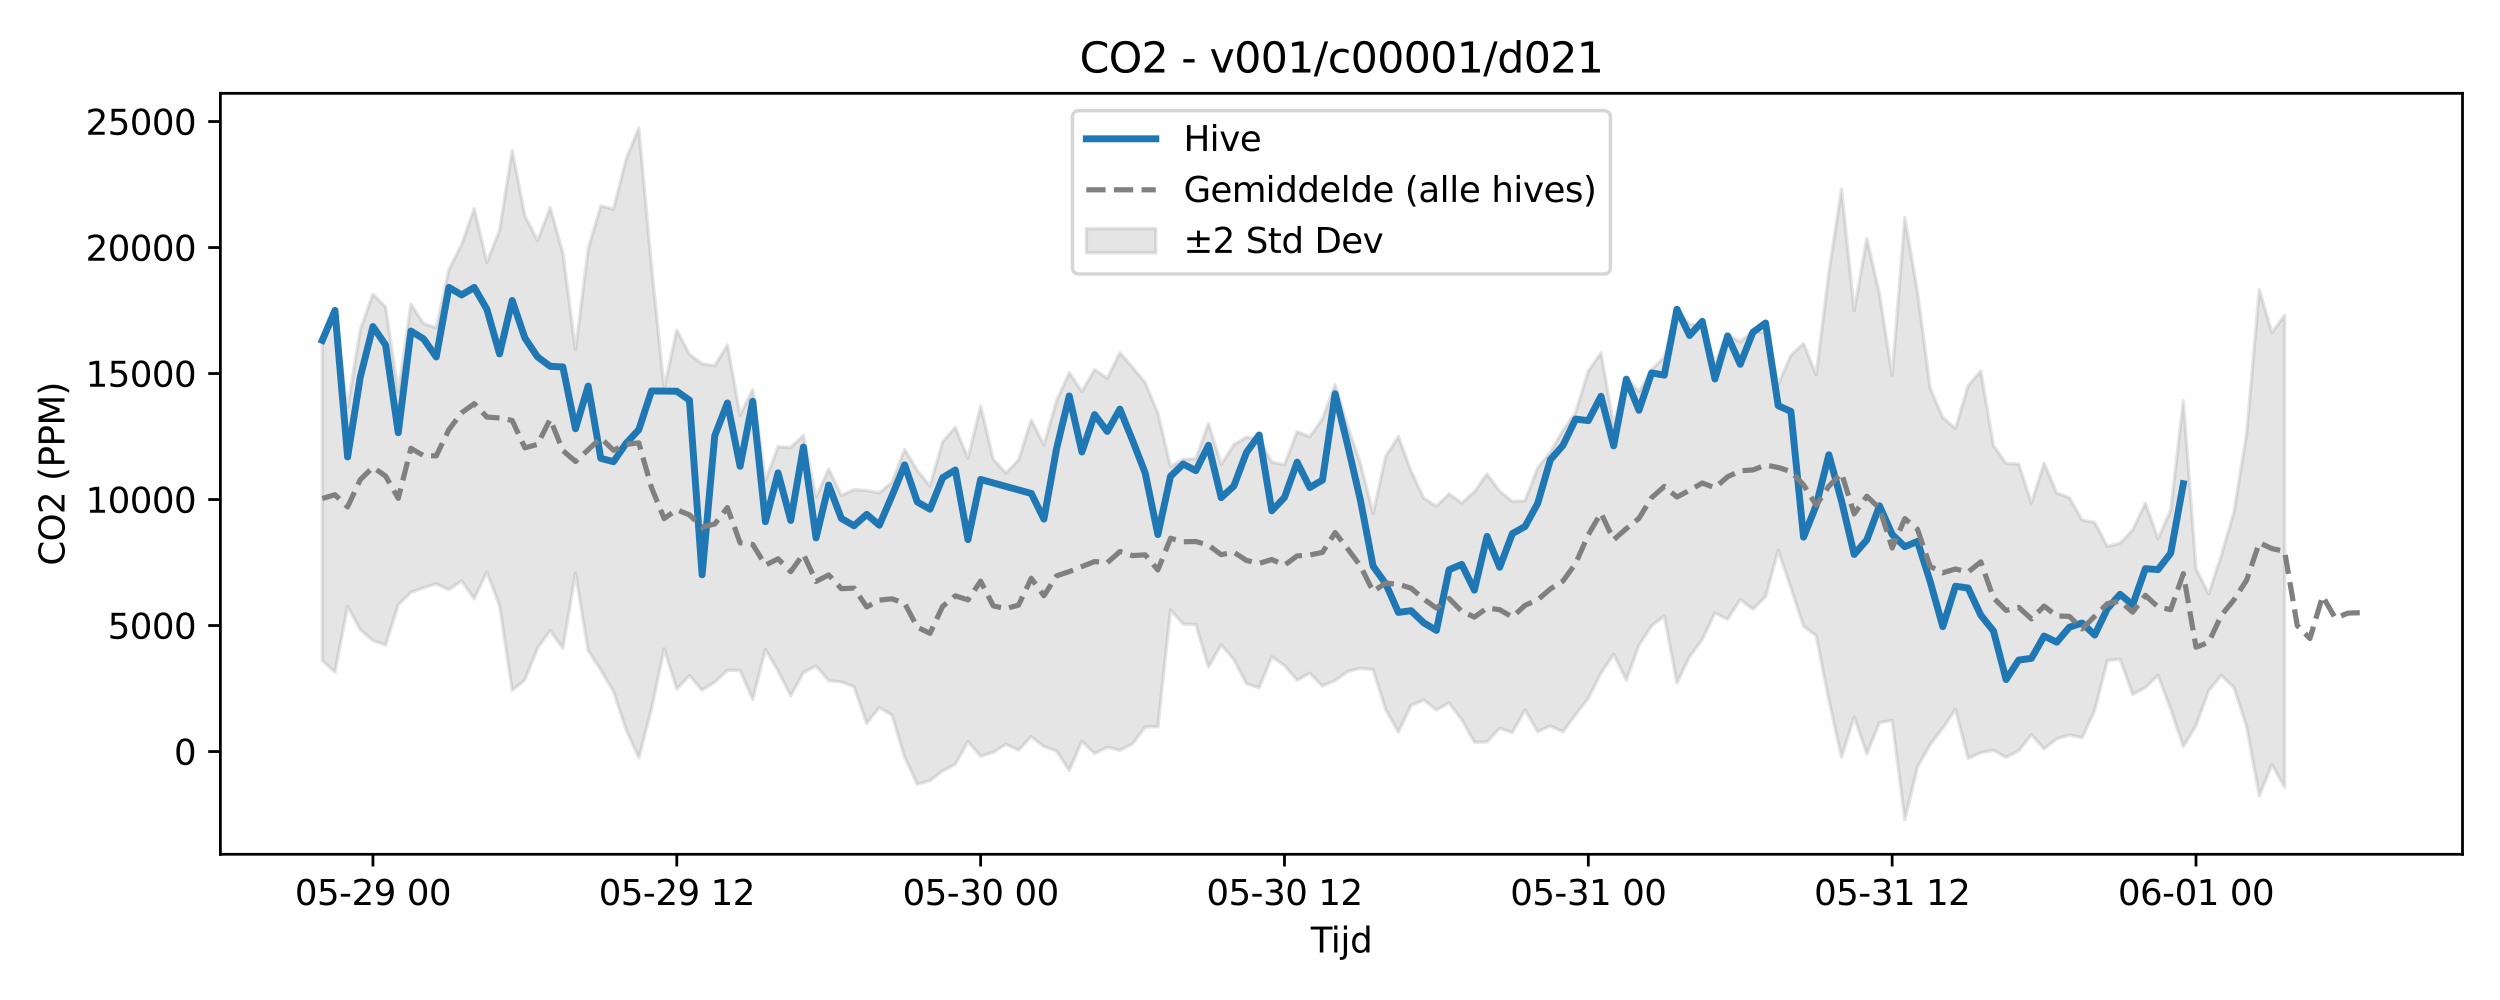 <?xml version="1.0" encoding="utf-8" standalone="no"?>
<!DOCTYPE svg PUBLIC "-//W3C//DTD SVG 1.1//EN"
  "http://www.w3.org/Graphics/SVG/1.1/DTD/svg11.dtd">
<svg xmlns:xlink="http://www.w3.org/1999/xlink" width="720pt" height="288pt" viewBox="0 0 720 288" xmlns="http://www.w3.org/2000/svg" version="1.1">
 <defs>
  <style type="text/css">*{stroke-linejoin: round; stroke-linecap: butt}</style>
 </defs>
 <g id="figure_1">
  <g id="patch_1">
   <path d="M 0 288 
L 720 288 
L 720 0 
L 0 0 
z
" style="fill: #ffffff"/>
  </g>
  <g id="axes_1">
   <g id="patch_2">
    <path d="M 63.47 246.04 
L 709.2 246.04 
L 709.2 26.88 
L 63.47 26.88 
z
" style="fill: #ffffff"/>
   </g>
   <g id="FillBetweenPolyCollection_1">
    <defs>
     <path id="ma448c23db2" d="M 92.821 -191.074 
L 92.821 -97.788 
L 96.467 -94.416 
L 100.114 -113.359 
L 103.76 -106.636 
L 107.406 -103.533 
L 111.052 -102.256 
L 114.698 -113.844 
L 118.344 -117.391 
L 121.99 -118.718 
L 125.637 -119.848 
L 129.283 -118.187 
L 132.929 -120.691 
L 136.575 -115.537 
L 140.221 -123.287 
L 143.867 -113.608 
L 147.513 -89.174 
L 151.159 -92.185 
L 154.806 -101.336 
L 158.452 -106.379 
L 162.098 -101.303 
L 165.744 -122.898 
L 169.39 -100.626 
L 173.036 -95.045 
L 176.682 -88.849 
L 180.329 -77.862 
L 183.975 -69.738 
L 187.621 -83.769 
L 191.267 -101.11 
L 194.913 -89.539 
L 198.559 -93.422 
L 202.205 -89.243 
L 205.851 -91.521 
L 209.498 -94.946 
L 213.144 -94.919 
L 216.79 -86.577 
L 220.436 -100.914 
L 224.082 -94.774 
L 227.728 -87.603 
L 231.374 -94.303 
L 235.021 -96.189 
L 238.667 -91.961 
L 242.313 -91.606 
L 245.959 -90.229 
L 249.605 -79.669 
L 253.251 -84.264 
L 256.897 -82.013 
L 260.543 -69.94 
L 264.19 -62.147 
L 267.836 -63.18 
L 271.482 -65.991 
L 275.128 -67.884 
L 278.774 -74.423 
L 282.42 -70.209 
L 286.066 -71.299 
L 289.712 -73.666 
L 293.359 -71.939 
L 297.005 -75.849 
L 300.651 -72.978 
L 304.297 -71.719 
L 307.943 -66.117 
L 311.589 -74.509 
L 315.235 -70.983 
L 318.882 -72.814 
L 322.528 -71.915 
L 326.174 -73.749 
L 329.82 -78.647 
L 333.466 -78.667 
L 337.112 -112.316 
L 340.758 -108.289 
L 344.404 -108.134 
L 348.051 -95.883 
L 351.697 -102.279 
L 355.343 -98.028 
L 358.989 -91.052 
L 362.635 -89.93 
L 366.281 -98.853 
L 369.927 -96.294 
L 373.574 -92.12 
L 377.22 -94.12 
L 380.866 -90.412 
L 384.512 -92.013 
L 388.158 -94.619 
L 391.804 -95.512 
L 395.45 -95.17 
L 399.096 -83.578 
L 402.743 -77.168 
L 406.389 -84.88 
L 410.035 -86.394 
L 413.681 -83.531 
L 417.327 -85.546 
L 420.973 -80.766 
L 424.619 -74.215 
L 428.266 -74.339 
L 431.912 -78.259 
L 435.558 -77.035 
L 439.204 -83.526 
L 442.85 -77.276 
L 446.496 -78.925 
L 450.142 -77.234 
L 453.788 -82.184 
L 457.435 -86.903 
L 461.081 -94.116 
L 464.727 -99.571 
L 468.373 -92.133 
L 472.019 -102.191 
L 475.665 -107.764 
L 479.311 -110.626 
L 482.958 -91.32 
L 486.604 -98.926 
L 490.25 -103.855 
L 493.896 -111.446 
L 497.542 -109.622 
L 501.188 -115.322 
L 504.834 -112.532 
L 508.48 -116.172 
L 512.127 -129.521 
L 515.773 -118.69 
L 519.419 -107.665 
L 523.065 -104.853 
L 526.711 -86.364 
L 530.357 -69.947 
L 534.003 -81.445 
L 537.649 -70.92 
L 541.296 -79.882 
L 544.942 -80.523 
L 548.588 -51.922 
L 552.234 -67.087 
L 555.88 -73.547 
L 559.526 -78.305 
L 563.172 -83.675 
L 566.819 -69.583 
L 570.465 -71.233 
L 574.111 -71.924 
L 577.757 -69.883 
L 581.403 -71.792 
L 585.049 -76.402 
L 588.695 -72.298 
L 592.341 -75.235 
L 595.988 -76.297 
L 599.634 -75.541 
L 603.28 -83.359 
L 606.926 -97.738 
L 610.572 -98.177 
L 614.218 -88.021 
L 617.864 -89.989 
L 621.511 -93.54 
L 625.157 -83.787 
L 628.803 -72.981 
L 632.449 -79.009 
L 636.095 -89.045 
L 639.741 -93.502 
L 643.387 -89.957 
L 647.033 -78.665 
L 650.68 -58.834 
L 654.326 -67.78 
L 657.972 -61.268 
L 657.972 -197.198 
L 657.972 -197.198 
L 654.326 -192.201 
L 650.68 -204.549 
L 647.033 -163.189 
L 643.387 -140.563 
L 639.741 -128.083 
L 636.095 -116.975 
L 632.449 -124.217 
L 628.803 -172.595 
L 625.157 -141.052 
L 621.511 -132.865 
L 617.864 -143.099 
L 614.218 -135.394 
L 610.572 -131.565 
L 606.926 -130.614 
L 603.28 -137.547 
L 599.634 -138.207 
L 595.988 -144.672 
L 592.341 -145.99 
L 588.695 -154.591 
L 585.049 -143.092 
L 581.403 -154.375 
L 577.757 -154.516 
L 574.111 -159.724 
L 570.465 -181.125 
L 566.819 -176.927 
L 563.172 -164.576 
L 559.526 -167.764 
L 555.88 -176.216 
L 552.234 -204.02 
L 548.588 -225.335 
L 544.942 -179.846 
L 541.296 -203.378 
L 537.649 -219.252 
L 534.003 -198.537 
L 530.357 -233.5 
L 526.711 -209.588 
L 523.065 -180.083 
L 519.419 -189.07 
L 515.773 -185.693 
L 512.127 -177.223 
L 508.48 -191.956 
L 504.834 -192.764 
L 501.188 -189.533 
L 497.542 -191.757 
L 493.896 -183.577 
L 490.25 -193.919 
L 486.604 -194.669 
L 482.958 -198.41 
L 479.311 -185.195 
L 475.665 -181.536 
L 472.019 -175.26 
L 468.373 -179.351 
L 464.727 -165.53 
L 461.081 -186.376 
L 457.435 -181.131 
L 453.788 -169.264 
L 450.142 -164.107 
L 446.496 -157.834 
L 442.85 -153.215 
L 439.204 -143.794 
L 435.558 -143.569 
L 431.912 -146.543 
L 428.266 -151.473 
L 424.619 -146.365 
L 420.973 -143.132 
L 417.327 -145.759 
L 413.681 -142.23 
L 410.035 -144.545 
L 406.389 -152.349 
L 402.743 -162.259 
L 399.096 -156.591 
L 395.45 -140.132 
L 391.804 -154.504 
L 388.158 -165.197 
L 384.512 -177.221 
L 380.866 -167.421 
L 377.22 -162.201 
L 373.574 -163.678 
L 369.927 -154.182 
L 366.281 -154.869 
L 362.635 -161.574 
L 358.989 -162.115 
L 355.343 -159.915 
L 351.697 -154.234 
L 348.051 -166.105 
L 344.404 -155.929 
L 340.758 -155.676 
L 337.112 -153.632 
L 333.466 -169.03 
L 329.82 -177.783 
L 326.174 -182.22 
L 322.528 -186.397 
L 318.882 -179.043 
L 315.235 -181.575 
L 311.589 -175.22 
L 307.943 -180.637 
L 304.297 -172.599 
L 300.651 -159.899 
L 297.005 -167.055 
L 293.359 -155.556 
L 289.712 -151.77 
L 286.066 -155.695 
L 282.42 -171.048 
L 278.774 -156.054 
L 275.128 -164.911 
L 271.482 -160.766 
L 267.836 -148.037 
L 264.19 -152.534 
L 260.543 -158.551 
L 256.897 -149.066 
L 253.251 -146.076 
L 249.605 -146.75 
L 245.959 -147 
L 242.313 -145.335 
L 238.667 -152.89 
L 235.021 -144.892 
L 231.374 -162.613 
L 227.728 -159.123 
L 224.082 -159.345 
L 220.436 -149.577 
L 216.79 -175.808 
L 213.144 -168.427 
L 209.498 -188.671 
L 205.851 -182.655 
L 202.205 -183.226 
L 198.559 -185.99 
L 194.913 -192.901 
L 191.267 -176.187 
L 187.621 -211.465 
L 183.975 -251.158 
L 180.329 -242.187 
L 176.682 -227.793 
L 173.036 -228.662 
L 169.39 -216.271 
L 165.744 -187.289 
L 162.098 -215.176 
L 158.452 -228.203 
L 154.806 -218.679 
L 151.159 -225.895 
L 147.513 -244.641 
L 143.867 -221.637 
L 140.221 -212.49 
L 136.575 -227.956 
L 132.929 -217.522 
L 129.283 -210.35 
L 125.637 -193.574 
L 121.99 -194.822 
L 118.344 -200.386 
L 114.698 -175.096 
L 111.052 -199.557 
L 107.406 -203.302 
L 103.76 -193.087 
L 100.114 -170.695 
L 96.467 -196.621 
L 92.821 -191.074 
z
" style="stroke: #808080; stroke-opacity: 0.2"/>
    </defs>
    <g clip-path="url(#pf6e8c5e7e1)">
     <use xlink:href="#ma448c23db2" x="0" y="288" style="fill: #808080; fill-opacity: 0.2; stroke: #808080; stroke-opacity: 0.2"/>
    </g>
   </g>
   <g id="matplotlib.axis_1">
    <g id="xtick_1">
     <g id="line2d_1">
      <defs>
       <path id="m3ca91ff9d5" d="M 0 0 
L 0 3.5 
" style="stroke: #000000; stroke-width: 0.8"/>
      </defs>
      <g>
       <use xlink:href="#m3ca91ff9d5" x="107.406" y="246.04" style="stroke: #000000; stroke-width: 0.8"/>
      </g>
     </g>
     <g id="text_1">
      <!-- 05-29 00 -->
      <g transform="translate(84.925 260.638) scale(0.1 -0.1)">
       <defs>
        <path id="DejaVuSans-30" d="M 2034 4250 
Q 1547 4250 1301 3770 
Q 1056 3291 1056 2328 
Q 1056 1369 1301 889 
Q 1547 409 2034 409 
Q 2525 409 2770 889 
Q 3016 1369 3016 2328 
Q 3016 3291 2770 3770 
Q 2525 4250 2034 4250 
z
M 2034 4750 
Q 2819 4750 3233 4129 
Q 3647 3509 3647 2328 
Q 3647 1150 3233 529 
Q 2819 -91 2034 -91 
Q 1250 -91 836 529 
Q 422 1150 422 2328 
Q 422 3509 836 4129 
Q 1250 4750 2034 4750 
z
" transform="scale(0.016)"/>
        <path id="DejaVuSans-35" d="M 691 4666 
L 3169 4666 
L 3169 4134 
L 1269 4134 
L 1269 2991 
Q 1406 3038 1543 3061 
Q 1681 3084 1819 3084 
Q 2600 3084 3056 2656 
Q 3513 2228 3513 1497 
Q 3513 744 3044 326 
Q 2575 -91 1722 -91 
Q 1428 -91 1123 -41 
Q 819 9 494 109 
L 494 744 
Q 775 591 1075 516 
Q 1375 441 1709 441 
Q 2250 441 2565 725 
Q 2881 1009 2881 1497 
Q 2881 1984 2565 2268 
Q 2250 2553 1709 2553 
Q 1456 2553 1204 2497 
Q 953 2441 691 2322 
L 691 4666 
z
" transform="scale(0.016)"/>
        <path id="DejaVuSans-2d" d="M 313 2009 
L 1997 2009 
L 1997 1497 
L 313 1497 
L 313 2009 
z
" transform="scale(0.016)"/>
        <path id="DejaVuSans-32" d="M 1228 531 
L 3431 531 
L 3431 0 
L 469 0 
L 469 531 
Q 828 903 1448 1529 
Q 2069 2156 2228 2338 
Q 2531 2678 2651 2914 
Q 2772 3150 2772 3378 
Q 2772 3750 2511 3984 
Q 2250 4219 1831 4219 
Q 1534 4219 1204 4116 
Q 875 4013 500 3803 
L 500 4441 
Q 881 4594 1212 4672 
Q 1544 4750 1819 4750 
Q 2544 4750 2975 4387 
Q 3406 4025 3406 3419 
Q 3406 3131 3298 2873 
Q 3191 2616 2906 2266 
Q 2828 2175 2409 1742 
Q 1991 1309 1228 531 
z
" transform="scale(0.016)"/>
        <path id="DejaVuSans-39" d="M 703 97 
L 703 672 
Q 941 559 1184 500 
Q 1428 441 1663 441 
Q 2288 441 2617 861 
Q 2947 1281 2994 2138 
Q 2813 1869 2534 1725 
Q 2256 1581 1919 1581 
Q 1219 1581 811 2004 
Q 403 2428 403 3163 
Q 403 3881 828 4315 
Q 1253 4750 1959 4750 
Q 2769 4750 3195 4129 
Q 3622 3509 3622 2328 
Q 3622 1225 3098 567 
Q 2575 -91 1691 -91 
Q 1453 -91 1209 -44 
Q 966 3 703 97 
z
M 1959 2075 
Q 2384 2075 2632 2365 
Q 2881 2656 2881 3163 
Q 2881 3666 2632 3958 
Q 2384 4250 1959 4250 
Q 1534 4250 1286 3958 
Q 1038 3666 1038 3163 
Q 1038 2656 1286 2365 
Q 1534 2075 1959 2075 
z
" transform="scale(0.016)"/>
        <path id="DejaVuSans-20" transform="scale(0.016)"/>
       </defs>
       <use xlink:href="#DejaVuSans-30"/>
       <use xlink:href="#DejaVuSans-35" transform="translate(63.623 0)"/>
       <use xlink:href="#DejaVuSans-2d" transform="translate(127.246 0)"/>
       <use xlink:href="#DejaVuSans-32" transform="translate(163.33 0)"/>
       <use xlink:href="#DejaVuSans-39" transform="translate(226.953 0)"/>
       <use xlink:href="#DejaVuSans-20" transform="translate(290.576 0)"/>
       <use xlink:href="#DejaVuSans-30" transform="translate(322.363 0)"/>
       <use xlink:href="#DejaVuSans-30" transform="translate(385.986 0)"/>
      </g>
     </g>
    </g>
    <g id="xtick_2">
     <g id="line2d_2">
      <g>
       <use xlink:href="#m3ca91ff9d5" x="194.913" y="246.04" style="stroke: #000000; stroke-width: 0.8"/>
      </g>
     </g>
     <g id="text_2">
      <!-- 05-29 12 -->
      <g transform="translate(172.433 260.638) scale(0.1 -0.1)">
       <defs>
        <path id="DejaVuSans-31" d="M 794 531 
L 1825 531 
L 1825 4091 
L 703 3866 
L 703 4441 
L 1819 4666 
L 2450 4666 
L 2450 531 
L 3481 531 
L 3481 0 
L 794 0 
L 794 531 
z
" transform="scale(0.016)"/>
       </defs>
       <use xlink:href="#DejaVuSans-30"/>
       <use xlink:href="#DejaVuSans-35" transform="translate(63.623 0)"/>
       <use xlink:href="#DejaVuSans-2d" transform="translate(127.246 0)"/>
       <use xlink:href="#DejaVuSans-32" transform="translate(163.33 0)"/>
       <use xlink:href="#DejaVuSans-39" transform="translate(226.953 0)"/>
       <use xlink:href="#DejaVuSans-20" transform="translate(290.576 0)"/>
       <use xlink:href="#DejaVuSans-31" transform="translate(322.363 0)"/>
       <use xlink:href="#DejaVuSans-32" transform="translate(385.986 0)"/>
      </g>
     </g>
    </g>
    <g id="xtick_3">
     <g id="line2d_3">
      <g>
       <use xlink:href="#m3ca91ff9d5" x="282.42" y="246.04" style="stroke: #000000; stroke-width: 0.8"/>
      </g>
     </g>
     <g id="text_3">
      <!-- 05-30 00 -->
      <g transform="translate(259.94 260.638) scale(0.1 -0.1)">
       <defs>
        <path id="DejaVuSans-33" d="M 2597 2516 
Q 3050 2419 3304 2112 
Q 3559 1806 3559 1356 
Q 3559 666 3084 287 
Q 2609 -91 1734 -91 
Q 1441 -91 1130 -33 
Q 819 25 488 141 
L 488 750 
Q 750 597 1062 519 
Q 1375 441 1716 441 
Q 2309 441 2620 675 
Q 2931 909 2931 1356 
Q 2931 1769 2642 2001 
Q 2353 2234 1838 2234 
L 1294 2234 
L 1294 2753 
L 1863 2753 
Q 2328 2753 2575 2939 
Q 2822 3125 2822 3475 
Q 2822 3834 2567 4026 
Q 2313 4219 1838 4219 
Q 1578 4219 1281 4162 
Q 984 4106 628 3988 
L 628 4550 
Q 988 4650 1302 4700 
Q 1616 4750 1894 4750 
Q 2613 4750 3031 4423 
Q 3450 4097 3450 3541 
Q 3450 3153 3228 2886 
Q 3006 2619 2597 2516 
z
" transform="scale(0.016)"/>
       </defs>
       <use xlink:href="#DejaVuSans-30"/>
       <use xlink:href="#DejaVuSans-35" transform="translate(63.623 0)"/>
       <use xlink:href="#DejaVuSans-2d" transform="translate(127.246 0)"/>
       <use xlink:href="#DejaVuSans-33" transform="translate(163.33 0)"/>
       <use xlink:href="#DejaVuSans-30" transform="translate(226.953 0)"/>
       <use xlink:href="#DejaVuSans-20" transform="translate(290.576 0)"/>
       <use xlink:href="#DejaVuSans-30" transform="translate(322.363 0)"/>
       <use xlink:href="#DejaVuSans-30" transform="translate(385.986 0)"/>
      </g>
     </g>
    </g>
    <g id="xtick_4">
     <g id="line2d_4">
      <g>
       <use xlink:href="#m3ca91ff9d5" x="369.927" y="246.04" style="stroke: #000000; stroke-width: 0.8"/>
      </g>
     </g>
     <g id="text_4">
      <!-- 05-30 12 -->
      <g transform="translate(347.447 260.638) scale(0.1 -0.1)">
       <use xlink:href="#DejaVuSans-30"/>
       <use xlink:href="#DejaVuSans-35" transform="translate(63.623 0)"/>
       <use xlink:href="#DejaVuSans-2d" transform="translate(127.246 0)"/>
       <use xlink:href="#DejaVuSans-33" transform="translate(163.33 0)"/>
       <use xlink:href="#DejaVuSans-30" transform="translate(226.953 0)"/>
       <use xlink:href="#DejaVuSans-20" transform="translate(290.576 0)"/>
       <use xlink:href="#DejaVuSans-31" transform="translate(322.363 0)"/>
       <use xlink:href="#DejaVuSans-32" transform="translate(385.986 0)"/>
      </g>
     </g>
    </g>
    <g id="xtick_5">
     <g id="line2d_5">
      <g>
       <use xlink:href="#m3ca91ff9d5" x="457.435" y="246.04" style="stroke: #000000; stroke-width: 0.8"/>
      </g>
     </g>
     <g id="text_5">
      <!-- 05-31 00 -->
      <g transform="translate(434.954 260.638) scale(0.1 -0.1)">
       <use xlink:href="#DejaVuSans-30"/>
       <use xlink:href="#DejaVuSans-35" transform="translate(63.623 0)"/>
       <use xlink:href="#DejaVuSans-2d" transform="translate(127.246 0)"/>
       <use xlink:href="#DejaVuSans-33" transform="translate(163.33 0)"/>
       <use xlink:href="#DejaVuSans-31" transform="translate(226.953 0)"/>
       <use xlink:href="#DejaVuSans-20" transform="translate(290.576 0)"/>
       <use xlink:href="#DejaVuSans-30" transform="translate(322.363 0)"/>
       <use xlink:href="#DejaVuSans-30" transform="translate(385.986 0)"/>
      </g>
     </g>
    </g>
    <g id="xtick_6">
     <g id="line2d_6">
      <g>
       <use xlink:href="#m3ca91ff9d5" x="544.942" y="246.04" style="stroke: #000000; stroke-width: 0.8"/>
      </g>
     </g>
     <g id="text_6">
      <!-- 05-31 12 -->
      <g transform="translate(522.461 260.638) scale(0.1 -0.1)">
       <use xlink:href="#DejaVuSans-30"/>
       <use xlink:href="#DejaVuSans-35" transform="translate(63.623 0)"/>
       <use xlink:href="#DejaVuSans-2d" transform="translate(127.246 0)"/>
       <use xlink:href="#DejaVuSans-33" transform="translate(163.33 0)"/>
       <use xlink:href="#DejaVuSans-31" transform="translate(226.953 0)"/>
       <use xlink:href="#DejaVuSans-20" transform="translate(290.576 0)"/>
       <use xlink:href="#DejaVuSans-31" transform="translate(322.363 0)"/>
       <use xlink:href="#DejaVuSans-32" transform="translate(385.986 0)"/>
      </g>
     </g>
    </g>
    <g id="xtick_7">
     <g id="line2d_7">
      <g>
       <use xlink:href="#m3ca91ff9d5" x="632.449" y="246.04" style="stroke: #000000; stroke-width: 0.8"/>
      </g>
     </g>
     <g id="text_7">
      <!-- 06-01 00 -->
      <g transform="translate(609.968 260.638) scale(0.1 -0.1)">
       <defs>
        <path id="DejaVuSans-36" d="M 2113 2584 
Q 1688 2584 1439 2293 
Q 1191 2003 1191 1497 
Q 1191 994 1439 701 
Q 1688 409 2113 409 
Q 2538 409 2786 701 
Q 3034 994 3034 1497 
Q 3034 2003 2786 2293 
Q 2538 2584 2113 2584 
z
M 3366 4563 
L 3366 3988 
Q 3128 4100 2886 4159 
Q 2644 4219 2406 4219 
Q 1781 4219 1451 3797 
Q 1122 3375 1075 2522 
Q 1259 2794 1537 2939 
Q 1816 3084 2150 3084 
Q 2853 3084 3261 2657 
Q 3669 2231 3669 1497 
Q 3669 778 3244 343 
Q 2819 -91 2113 -91 
Q 1303 -91 875 529 
Q 447 1150 447 2328 
Q 447 3434 972 4092 
Q 1497 4750 2381 4750 
Q 2619 4750 2861 4703 
Q 3103 4656 3366 4563 
z
" transform="scale(0.016)"/>
       </defs>
       <use xlink:href="#DejaVuSans-30"/>
       <use xlink:href="#DejaVuSans-36" transform="translate(63.623 0)"/>
       <use xlink:href="#DejaVuSans-2d" transform="translate(127.246 0)"/>
       <use xlink:href="#DejaVuSans-30" transform="translate(163.33 0)"/>
       <use xlink:href="#DejaVuSans-31" transform="translate(226.953 0)"/>
       <use xlink:href="#DejaVuSans-20" transform="translate(290.576 0)"/>
       <use xlink:href="#DejaVuSans-30" transform="translate(322.363 0)"/>
       <use xlink:href="#DejaVuSans-30" transform="translate(385.986 0)"/>
      </g>
     </g>
    </g>
    <g id="text_8">
     <!-- Tijd -->
     <g transform="translate(377.485 274.317) scale(0.1 -0.1)">
      <defs>
       <path id="DejaVuSans-54" d="M -19 4666 
L 3928 4666 
L 3928 4134 
L 2272 4134 
L 2272 0 
L 1638 0 
L 1638 4134 
L -19 4134 
L -19 4666 
z
" transform="scale(0.016)"/>
       <path id="DejaVuSans-69" d="M 603 3500 
L 1178 3500 
L 1178 0 
L 603 0 
L 603 3500 
z
M 603 4863 
L 1178 4863 
L 1178 4134 
L 603 4134 
L 603 4863 
z
" transform="scale(0.016)"/>
       <path id="DejaVuSans-6a" d="M 603 3500 
L 1178 3500 
L 1178 -63 
Q 1178 -731 923 -1031 
Q 669 -1331 103 -1331 
L -116 -1331 
L -116 -844 
L 38 -844 
Q 366 -844 484 -692 
Q 603 -541 603 -63 
L 603 3500 
z
M 603 4863 
L 1178 4863 
L 1178 4134 
L 603 4134 
L 603 4863 
z
" transform="scale(0.016)"/>
       <path id="DejaVuSans-64" d="M 2906 2969 
L 2906 4863 
L 3481 4863 
L 3481 0 
L 2906 0 
L 2906 525 
Q 2725 213 2448 61 
Q 2172 -91 1784 -91 
Q 1150 -91 751 415 
Q 353 922 353 1747 
Q 353 2572 751 3078 
Q 1150 3584 1784 3584 
Q 2172 3584 2448 3432 
Q 2725 3281 2906 2969 
z
M 947 1747 
Q 947 1113 1208 752 
Q 1469 391 1925 391 
Q 2381 391 2643 752 
Q 2906 1113 2906 1747 
Q 2906 2381 2643 2742 
Q 2381 3103 1925 3103 
Q 1469 3103 1208 2742 
Q 947 2381 947 1747 
z
" transform="scale(0.016)"/>
      </defs>
      <use xlink:href="#DejaVuSans-54"/>
      <use xlink:href="#DejaVuSans-69" transform="translate(57.959 0)"/>
      <use xlink:href="#DejaVuSans-6a" transform="translate(85.742 0)"/>
      <use xlink:href="#DejaVuSans-64" transform="translate(113.525 0)"/>
     </g>
    </g>
   </g>
   <g id="matplotlib.axis_2">
    <g id="ytick_1">
     <g id="line2d_8">
      <defs>
       <path id="m0ba8bde3c5" d="M 0 0 
L -3.5 0 
" style="stroke: #000000; stroke-width: 0.8"/>
      </defs>
      <g>
       <use xlink:href="#m0ba8bde3c5" x="63.47" y="216.441" style="stroke: #000000; stroke-width: 0.8"/>
      </g>
     </g>
     <g id="text_9">
      <!-- 0 -->
      <g transform="translate(50.108 220.24) scale(0.1 -0.1)">
       <use xlink:href="#DejaVuSans-30"/>
      </g>
     </g>
    </g>
    <g id="ytick_2">
     <g id="line2d_9">
      <g>
       <use xlink:href="#m0ba8bde3c5" x="63.47" y="180.154" style="stroke: #000000; stroke-width: 0.8"/>
      </g>
     </g>
     <g id="text_10">
      <!-- 5000 -->
      <g transform="translate(31.02 183.953) scale(0.1 -0.1)">
       <use xlink:href="#DejaVuSans-35"/>
       <use xlink:href="#DejaVuSans-30" transform="translate(63.623 0)"/>
       <use xlink:href="#DejaVuSans-30" transform="translate(127.246 0)"/>
       <use xlink:href="#DejaVuSans-30" transform="translate(190.869 0)"/>
      </g>
     </g>
    </g>
    <g id="ytick_3">
     <g id="line2d_10">
      <g>
       <use xlink:href="#m0ba8bde3c5" x="63.47" y="143.867" style="stroke: #000000; stroke-width: 0.8"/>
      </g>
     </g>
     <g id="text_11">
      <!-- 10000 -->
      <g transform="translate(24.657 147.666) scale(0.1 -0.1)">
       <use xlink:href="#DejaVuSans-31"/>
       <use xlink:href="#DejaVuSans-30" transform="translate(63.623 0)"/>
       <use xlink:href="#DejaVuSans-30" transform="translate(127.246 0)"/>
       <use xlink:href="#DejaVuSans-30" transform="translate(190.869 0)"/>
       <use xlink:href="#DejaVuSans-30" transform="translate(254.492 0)"/>
      </g>
     </g>
    </g>
    <g id="ytick_4">
     <g id="line2d_11">
      <g>
       <use xlink:href="#m0ba8bde3c5" x="63.47" y="107.58" style="stroke: #000000; stroke-width: 0.8"/>
      </g>
     </g>
     <g id="text_12">
      <!-- 15000 -->
      <g transform="translate(24.657 111.379) scale(0.1 -0.1)">
       <use xlink:href="#DejaVuSans-31"/>
       <use xlink:href="#DejaVuSans-35" transform="translate(63.623 0)"/>
       <use xlink:href="#DejaVuSans-30" transform="translate(127.246 0)"/>
       <use xlink:href="#DejaVuSans-30" transform="translate(190.869 0)"/>
       <use xlink:href="#DejaVuSans-30" transform="translate(254.492 0)"/>
      </g>
     </g>
    </g>
    <g id="ytick_5">
     <g id="line2d_12">
      <g>
       <use xlink:href="#m0ba8bde3c5" x="63.47" y="71.293" style="stroke: #000000; stroke-width: 0.8"/>
      </g>
     </g>
     <g id="text_13">
      <!-- 20000 -->
      <g transform="translate(24.657 75.092) scale(0.1 -0.1)">
       <use xlink:href="#DejaVuSans-32"/>
       <use xlink:href="#DejaVuSans-30" transform="translate(63.623 0)"/>
       <use xlink:href="#DejaVuSans-30" transform="translate(127.246 0)"/>
       <use xlink:href="#DejaVuSans-30" transform="translate(190.869 0)"/>
       <use xlink:href="#DejaVuSans-30" transform="translate(254.492 0)"/>
      </g>
     </g>
    </g>
    <g id="ytick_6">
     <g id="line2d_13">
      <g>
       <use xlink:href="#m0ba8bde3c5" x="63.47" y="35.006" style="stroke: #000000; stroke-width: 0.8"/>
      </g>
     </g>
     <g id="text_14">
      <!-- 25000 -->
      <g transform="translate(24.657 38.805) scale(0.1 -0.1)">
       <use xlink:href="#DejaVuSans-32"/>
       <use xlink:href="#DejaVuSans-35" transform="translate(63.623 0)"/>
       <use xlink:href="#DejaVuSans-30" transform="translate(127.246 0)"/>
       <use xlink:href="#DejaVuSans-30" transform="translate(190.869 0)"/>
       <use xlink:href="#DejaVuSans-30" transform="translate(254.492 0)"/>
      </g>
     </g>
    </g>
    <g id="text_15">
     <!-- CO2 (PPM) -->
     <g transform="translate(18.578 162.903) rotate(-90) scale(0.1 -0.1)">
      <defs>
       <path id="DejaVuSans-43" d="M 4122 4306 
L 4122 3641 
Q 3803 3938 3442 4084 
Q 3081 4231 2675 4231 
Q 1875 4231 1450 3742 
Q 1025 3253 1025 2328 
Q 1025 1406 1450 917 
Q 1875 428 2675 428 
Q 3081 428 3442 575 
Q 3803 722 4122 1019 
L 4122 359 
Q 3791 134 3420 21 
Q 3050 -91 2638 -91 
Q 1578 -91 968 557 
Q 359 1206 359 2328 
Q 359 3453 968 4101 
Q 1578 4750 2638 4750 
Q 3056 4750 3426 4639 
Q 3797 4528 4122 4306 
z
" transform="scale(0.016)"/>
       <path id="DejaVuSans-4f" d="M 2522 4238 
Q 1834 4238 1429 3725 
Q 1025 3213 1025 2328 
Q 1025 1447 1429 934 
Q 1834 422 2522 422 
Q 3209 422 3611 934 
Q 4013 1447 4013 2328 
Q 4013 3213 3611 3725 
Q 3209 4238 2522 4238 
z
M 2522 4750 
Q 3503 4750 4090 4092 
Q 4678 3434 4678 2328 
Q 4678 1225 4090 567 
Q 3503 -91 2522 -91 
Q 1538 -91 948 565 
Q 359 1222 359 2328 
Q 359 3434 948 4092 
Q 1538 4750 2522 4750 
z
" transform="scale(0.016)"/>
       <path id="DejaVuSans-28" d="M 1984 4856 
Q 1566 4138 1362 3434 
Q 1159 2731 1159 2009 
Q 1159 1288 1364 580 
Q 1569 -128 1984 -844 
L 1484 -844 
Q 1016 -109 783 600 
Q 550 1309 550 2009 
Q 550 2706 781 3412 
Q 1013 4119 1484 4856 
L 1984 4856 
z
" transform="scale(0.016)"/>
       <path id="DejaVuSans-50" d="M 1259 4147 
L 1259 2394 
L 2053 2394 
Q 2494 2394 2734 2622 
Q 2975 2850 2975 3272 
Q 2975 3691 2734 3919 
Q 2494 4147 2053 4147 
L 1259 4147 
z
M 628 4666 
L 2053 4666 
Q 2838 4666 3239 4311 
Q 3641 3956 3641 3272 
Q 3641 2581 3239 2228 
Q 2838 1875 2053 1875 
L 1259 1875 
L 1259 0 
L 628 0 
L 628 4666 
z
" transform="scale(0.016)"/>
       <path id="DejaVuSans-4d" d="M 628 4666 
L 1569 4666 
L 2759 1491 
L 3956 4666 
L 4897 4666 
L 4897 0 
L 4281 0 
L 4281 4097 
L 3078 897 
L 2444 897 
L 1241 4097 
L 1241 0 
L 628 0 
L 628 4666 
z
" transform="scale(0.016)"/>
       <path id="DejaVuSans-29" d="M 513 4856 
L 1013 4856 
Q 1481 4119 1714 3412 
Q 1947 2706 1947 2009 
Q 1947 1309 1714 600 
Q 1481 -109 1013 -844 
L 513 -844 
Q 928 -128 1133 580 
Q 1338 1288 1338 2009 
Q 1338 2731 1133 3434 
Q 928 4138 513 4856 
z
" transform="scale(0.016)"/>
      </defs>
      <use xlink:href="#DejaVuSans-43"/>
      <use xlink:href="#DejaVuSans-4f" transform="translate(69.824 0)"/>
      <use xlink:href="#DejaVuSans-32" transform="translate(148.535 0)"/>
      <use xlink:href="#DejaVuSans-20" transform="translate(212.158 0)"/>
      <use xlink:href="#DejaVuSans-28" transform="translate(243.945 0)"/>
      <use xlink:href="#DejaVuSans-50" transform="translate(282.959 0)"/>
      <use xlink:href="#DejaVuSans-50" transform="translate(343.262 0)"/>
      <use xlink:href="#DejaVuSans-4d" transform="translate(403.564 0)"/>
      <use xlink:href="#DejaVuSans-29" transform="translate(489.844 0)"/>
     </g>
    </g>
   </g>
   <g id="line2d_14">
    <path d="M 92.821 98.022 
L 96.467 89.41 
L 100.114 131.607 
L 103.76 108.613 
L 107.406 94.055 
L 111.052 99.345 
L 114.698 124.62 
L 118.344 95.347 
L 121.99 97.601 
L 125.637 102.805 
L 129.283 82.772 
L 132.929 84.939 
L 136.575 82.777 
L 140.221 89.064 
L 143.867 101.917 
L 147.513 86.546 
L 151.159 97.325 
L 154.806 102.785 
L 158.452 105.492 
L 162.098 105.669 
L 165.744 123.481 
L 169.39 111.192 
L 173.036 132.009 
L 176.682 132.959 
L 180.329 127.683 
L 183.975 123.739 
L 187.621 112.602 
L 194.913 112.675 
L 198.559 115.255 
L 202.205 165.538 
L 205.851 125.473 
L 209.498 116.064 
L 213.144 134.292 
L 216.79 115.556 
L 220.436 150.242 
L 224.082 136.189 
L 227.728 149.891 
L 231.374 128.761 
L 235.021 154.915 
L 238.667 139.687 
L 242.313 149.32 
L 245.959 151.415 
L 249.605 148.142 
L 253.251 151.258 
L 256.897 142.779 
L 260.543 133.891 
L 264.19 144.578 
L 267.836 146.649 
L 271.482 137.575 
L 275.128 135.369 
L 278.774 155.399 
L 282.42 138.087 
L 297.005 142.111 
L 300.651 149.496 
L 304.297 129.168 
L 307.943 114.039 
L 311.589 130.165 
L 315.235 119.405 
L 318.882 124.243 
L 322.528 117.842 
L 326.174 126.849 
L 329.82 136.24 
L 333.466 153.948 
L 337.112 137.171 
L 340.758 133.646 
L 344.404 135.55 
L 348.051 128.242 
L 351.697 143.323 
L 355.343 139.989 
L 358.989 130.284 
L 362.635 125.281 
L 366.281 147.102 
L 369.927 143.267 
L 373.574 133.104 
L 377.22 140.405 
L 380.866 138.267 
L 384.512 113.417 
L 388.158 128.356 
L 391.804 144.073 
L 395.45 163.056 
L 399.096 168.126 
L 402.743 176.378 
L 406.389 175.882 
L 410.035 179.368 
L 413.681 181.552 
L 417.327 164.084 
L 420.973 162.55 
L 424.619 169.948 
L 428.266 154.485 
L 431.912 163.365 
L 435.558 153.684 
L 439.204 151.637 
L 442.85 144.997 
L 446.496 132.427 
L 450.142 128.249 
L 453.788 120.699 
L 457.435 121.135 
L 461.081 114.131 
L 464.727 128.394 
L 468.373 109.206 
L 472.019 118.159 
L 475.665 107.389 
L 479.311 108.045 
L 482.958 89.066 
L 486.604 96.617 
L 490.25 92.56 
L 493.896 109.148 
L 497.542 96.752 
L 501.188 104.914 
L 504.834 95.688 
L 508.48 93.029 
L 512.127 116.845 
L 515.773 118.483 
L 519.419 154.698 
L 523.065 145.544 
L 526.711 130.971 
L 530.357 144.278 
L 534.003 159.681 
L 537.649 155.481 
L 541.296 145.662 
L 544.942 153.914 
L 548.588 157.448 
L 552.234 155.919 
L 555.88 167.434 
L 559.526 180.471 
L 563.172 168.837 
L 566.819 169.348 
L 570.465 177.157 
L 574.111 181.717 
L 577.757 195.71 
L 581.403 190.082 
L 585.049 189.607 
L 588.695 183.185 
L 592.341 184.939 
L 595.988 180.638 
L 599.634 179.433 
L 603.28 182.888 
L 606.926 175.294 
L 610.572 171.157 
L 614.218 174.201 
L 617.864 163.774 
L 621.511 164.052 
L 625.157 159.318 
L 628.803 139.302 
L 628.803 139.302 
" clip-path="url(#pf6e8c5e7e1)" style="fill: none; stroke: #1f77b4; stroke-width: 2; stroke-linecap: square"/>
   </g>
   <g id="line2d_15">
    <path d="M 92.821 143.569 
L 96.467 142.481 
L 100.114 145.973 
L 103.76 138.138 
L 107.406 134.582 
L 111.052 137.094 
L 114.698 143.53 
L 118.344 129.111 
L 121.99 131.23 
L 125.637 131.289 
L 129.283 123.732 
L 132.929 118.894 
L 136.575 116.254 
L 140.221 120.112 
L 143.867 120.378 
L 147.513 121.092 
L 151.159 128.96 
L 154.806 127.993 
L 158.452 120.709 
L 162.098 129.761 
L 165.744 132.907 
L 173.036 126.146 
L 176.682 129.679 
L 180.329 127.975 
L 183.975 127.552 
L 187.621 140.383 
L 191.267 149.351 
L 194.913 146.78 
L 198.559 148.294 
L 202.205 151.765 
L 205.851 150.912 
L 209.498 146.192 
L 213.144 156.327 
L 216.79 156.807 
L 220.436 162.755 
L 224.082 160.94 
L 227.728 164.637 
L 231.374 159.542 
L 235.021 167.459 
L 238.667 165.574 
L 242.313 169.53 
L 245.959 169.386 
L 249.605 174.791 
L 253.251 172.83 
L 256.897 172.461 
L 260.543 173.754 
L 264.19 180.659 
L 267.836 182.392 
L 271.482 174.621 
L 275.128 171.602 
L 278.774 172.762 
L 282.42 167.371 
L 286.066 174.503 
L 289.712 175.282 
L 293.359 174.252 
L 297.005 166.548 
L 300.651 171.562 
L 304.297 165.841 
L 307.943 164.623 
L 315.235 161.721 
L 318.882 162.071 
L 322.528 158.844 
L 326.174 160.015 
L 329.82 159.785 
L 333.466 164.152 
L 337.112 155.026 
L 340.758 156.017 
L 344.404 155.969 
L 348.051 157.006 
L 351.697 159.743 
L 355.343 159.028 
L 358.989 161.417 
L 362.635 162.248 
L 366.281 161.139 
L 369.927 162.762 
L 373.574 160.101 
L 377.22 159.839 
L 380.866 159.084 
L 384.512 153.383 
L 388.158 158.092 
L 391.804 162.992 
L 395.45 170.349 
L 399.096 167.915 
L 402.743 168.286 
L 406.389 169.385 
L 410.035 172.53 
L 413.681 175.12 
L 417.327 172.347 
L 420.973 176.051 
L 424.619 177.71 
L 428.266 175.094 
L 431.912 175.599 
L 435.558 177.698 
L 439.204 174.34 
L 442.85 172.754 
L 446.496 169.621 
L 450.142 167.33 
L 453.788 162.276 
L 457.435 153.983 
L 461.081 147.754 
L 464.727 155.449 
L 468.373 152.258 
L 472.019 149.275 
L 475.665 143.35 
L 479.311 140.089 
L 482.958 143.135 
L 486.604 141.202 
L 490.25 139.113 
L 493.896 140.488 
L 497.542 137.311 
L 501.188 135.573 
L 504.834 135.352 
L 508.48 133.936 
L 512.127 134.628 
L 515.773 135.809 
L 519.419 139.633 
L 523.065 145.532 
L 526.711 140.024 
L 530.357 136.276 
L 534.003 148.009 
L 537.649 142.914 
L 541.296 146.37 
L 544.942 157.816 
L 548.588 149.372 
L 552.234 152.446 
L 555.88 163.118 
L 559.526 164.966 
L 563.172 163.875 
L 566.819 164.745 
L 570.465 161.821 
L 574.111 172.176 
L 577.757 175.801 
L 581.403 174.916 
L 585.049 178.253 
L 588.695 174.556 
L 592.341 177.387 
L 595.988 177.515 
L 599.634 181.126 
L 606.926 173.824 
L 610.572 173.129 
L 614.218 176.292 
L 617.864 171.456 
L 621.511 174.797 
L 625.157 175.58 
L 628.803 165.212 
L 632.449 186.387 
L 636.095 184.99 
L 639.741 177.208 
L 643.387 172.74 
L 647.033 167.073 
L 650.68 156.309 
L 654.326 158.009 
L 657.972 158.767 
L 661.618 180.186 
L 665.264 183.877 
L 668.91 171.68 
L 672.556 178.033 
L 676.203 176.576 
L 679.849 176.457 
L 679.849 176.457 
" clip-path="url(#pf6e8c5e7e1)" style="fill: none; stroke-dasharray: 5.55,2.4; stroke-dashoffset: 0; stroke: #808080; stroke-width: 1.5"/>
   </g>
   <g id="patch_3">
    <path d="M 63.47 246.04 
L 63.47 26.88 
" style="fill: none; stroke: #000000; stroke-width: 0.8; stroke-linejoin: miter; stroke-linecap: square"/>
   </g>
   <g id="patch_4">
    <path d="M 709.2 246.04 
L 709.2 26.88 
" style="fill: none; stroke: #000000; stroke-width: 0.8; stroke-linejoin: miter; stroke-linecap: square"/>
   </g>
   <g id="patch_5">
    <path d="M 63.47 246.04 
L 709.2 246.04 
" style="fill: none; stroke: #000000; stroke-width: 0.8; stroke-linejoin: miter; stroke-linecap: square"/>
   </g>
   <g id="patch_6">
    <path d="M 63.47 26.88 
L 709.2 26.88 
" style="fill: none; stroke: #000000; stroke-width: 0.8; stroke-linejoin: miter; stroke-linecap: square"/>
   </g>
   <g id="text_16">
    <!-- CO2 - v001/c00001/d021 -->
    <g transform="translate(310.932 20.88) scale(0.12 -0.12)">
     <defs>
      <path id="DejaVuSans-76" d="M 191 3500 
L 800 3500 
L 1894 563 
L 2988 3500 
L 3597 3500 
L 2284 0 
L 1503 0 
L 191 3500 
z
" transform="scale(0.016)"/>
      <path id="DejaVuSans-2f" d="M 1625 4666 
L 2156 4666 
L 531 -594 
L 0 -594 
L 1625 4666 
z
" transform="scale(0.016)"/>
      <path id="DejaVuSans-63" d="M 3122 3366 
L 3122 2828 
Q 2878 2963 2633 3030 
Q 2388 3097 2138 3097 
Q 1578 3097 1268 2742 
Q 959 2388 959 1747 
Q 959 1106 1268 751 
Q 1578 397 2138 397 
Q 2388 397 2633 464 
Q 2878 531 3122 666 
L 3122 134 
Q 2881 22 2623 -34 
Q 2366 -91 2075 -91 
Q 1284 -91 818 406 
Q 353 903 353 1747 
Q 353 2603 823 3093 
Q 1294 3584 2113 3584 
Q 2378 3584 2631 3529 
Q 2884 3475 3122 3366 
z
" transform="scale(0.016)"/>
     </defs>
     <use xlink:href="#DejaVuSans-43"/>
     <use xlink:href="#DejaVuSans-4f" transform="translate(69.824 0)"/>
     <use xlink:href="#DejaVuSans-32" transform="translate(148.535 0)"/>
     <use xlink:href="#DejaVuSans-20" transform="translate(212.158 0)"/>
     <use xlink:href="#DejaVuSans-2d" transform="translate(243.945 0)"/>
     <use xlink:href="#DejaVuSans-20" transform="translate(280.029 0)"/>
     <use xlink:href="#DejaVuSans-76" transform="translate(311.816 0)"/>
     <use xlink:href="#DejaVuSans-30" transform="translate(370.996 0)"/>
     <use xlink:href="#DejaVuSans-30" transform="translate(434.619 0)"/>
     <use xlink:href="#DejaVuSans-31" transform="translate(498.242 0)"/>
     <use xlink:href="#DejaVuSans-2f" transform="translate(561.865 0)"/>
     <use xlink:href="#DejaVuSans-63" transform="translate(595.557 0)"/>
     <use xlink:href="#DejaVuSans-30" transform="translate(650.537 0)"/>
     <use xlink:href="#DejaVuSans-30" transform="translate(714.16 0)"/>
     <use xlink:href="#DejaVuSans-30" transform="translate(777.783 0)"/>
     <use xlink:href="#DejaVuSans-30" transform="translate(841.406 0)"/>
     <use xlink:href="#DejaVuSans-31" transform="translate(905.029 0)"/>
     <use xlink:href="#DejaVuSans-2f" transform="translate(968.652 0)"/>
     <use xlink:href="#DejaVuSans-64" transform="translate(1002.344 0)"/>
     <use xlink:href="#DejaVuSans-30" transform="translate(1065.82 0)"/>
     <use xlink:href="#DejaVuSans-32" transform="translate(1129.443 0)"/>
     <use xlink:href="#DejaVuSans-31" transform="translate(1193.066 0)"/>
    </g>
   </g>
   <g id="legend_1">
    <g id="patch_7">
     <path d="M 310.863 78.914 
L 461.807 78.914 
Q 463.807 78.914 463.807 76.914 
L 463.807 33.88 
Q 463.807 31.88 461.807 31.88 
L 310.863 31.88 
Q 308.863 31.88 308.863 33.88 
L 308.863 76.914 
Q 308.863 78.914 310.863 78.914 
z
" style="fill: #ffffff; opacity: 0.8; stroke: #cccccc; stroke-linejoin: miter"/>
    </g>
    <g id="line2d_16">
     <path d="M 312.863 39.978 
L 322.863 39.978 
L 332.863 39.978 
" style="fill: none; stroke: #1f77b4; stroke-width: 2; stroke-linecap: square"/>
    </g>
    <g id="text_17">
     <!-- Hive -->
     <g transform="translate(340.863 43.478) scale(0.1 -0.1)">
      <defs>
       <path id="DejaVuSans-48" d="M 628 4666 
L 1259 4666 
L 1259 2753 
L 3553 2753 
L 3553 4666 
L 4184 4666 
L 4184 0 
L 3553 0 
L 3553 2222 
L 1259 2222 
L 1259 0 
L 628 0 
L 628 4666 
z
" transform="scale(0.016)"/>
       <path id="DejaVuSans-65" d="M 3597 1894 
L 3597 1613 
L 953 1613 
Q 991 1019 1311 708 
Q 1631 397 2203 397 
Q 2534 397 2845 478 
Q 3156 559 3463 722 
L 3463 178 
Q 3153 47 2828 -22 
Q 2503 -91 2169 -91 
Q 1331 -91 842 396 
Q 353 884 353 1716 
Q 353 2575 817 3079 
Q 1281 3584 2069 3584 
Q 2775 3584 3186 3129 
Q 3597 2675 3597 1894 
z
M 3022 2063 
Q 3016 2534 2758 2815 
Q 2500 3097 2075 3097 
Q 1594 3097 1305 2825 
Q 1016 2553 972 2059 
L 3022 2063 
z
" transform="scale(0.016)"/>
      </defs>
      <use xlink:href="#DejaVuSans-48"/>
      <use xlink:href="#DejaVuSans-69" transform="translate(75.195 0)"/>
      <use xlink:href="#DejaVuSans-76" transform="translate(102.979 0)"/>
      <use xlink:href="#DejaVuSans-65" transform="translate(162.158 0)"/>
     </g>
    </g>
    <g id="line2d_17">
     <path d="M 312.863 54.657 
L 322.863 54.657 
L 332.863 54.657 
" style="fill: none; stroke-dasharray: 5.55,2.4; stroke-dashoffset: 0; stroke: #808080; stroke-width: 1.5"/>
    </g>
    <g id="text_18">
     <!-- Gemiddelde (alle hives) -->
     <g transform="translate(340.863 58.157) scale(0.1 -0.1)">
      <defs>
       <path id="DejaVuSans-47" d="M 3809 666 
L 3809 1919 
L 2778 1919 
L 2778 2438 
L 4434 2438 
L 4434 434 
Q 4069 175 3628 42 
Q 3188 -91 2688 -91 
Q 1594 -91 976 548 
Q 359 1188 359 2328 
Q 359 3472 976 4111 
Q 1594 4750 2688 4750 
Q 3144 4750 3555 4637 
Q 3966 4525 4313 4306 
L 4313 3634 
Q 3963 3931 3569 4081 
Q 3175 4231 2741 4231 
Q 1884 4231 1454 3753 
Q 1025 3275 1025 2328 
Q 1025 1384 1454 906 
Q 1884 428 2741 428 
Q 3075 428 3337 486 
Q 3600 544 3809 666 
z
" transform="scale(0.016)"/>
       <path id="DejaVuSans-6d" d="M 3328 2828 
Q 3544 3216 3844 3400 
Q 4144 3584 4550 3584 
Q 5097 3584 5394 3201 
Q 5691 2819 5691 2113 
L 5691 0 
L 5113 0 
L 5113 2094 
Q 5113 2597 4934 2840 
Q 4756 3084 4391 3084 
Q 3944 3084 3684 2787 
Q 3425 2491 3425 1978 
L 3425 0 
L 2847 0 
L 2847 2094 
Q 2847 2600 2669 2842 
Q 2491 3084 2119 3084 
Q 1678 3084 1418 2786 
Q 1159 2488 1159 1978 
L 1159 0 
L 581 0 
L 581 3500 
L 1159 3500 
L 1159 2956 
Q 1356 3278 1631 3431 
Q 1906 3584 2284 3584 
Q 2666 3584 2933 3390 
Q 3200 3197 3328 2828 
z
" transform="scale(0.016)"/>
       <path id="DejaVuSans-6c" d="M 603 4863 
L 1178 4863 
L 1178 0 
L 603 0 
L 603 4863 
z
" transform="scale(0.016)"/>
       <path id="DejaVuSans-61" d="M 2194 1759 
Q 1497 1759 1228 1600 
Q 959 1441 959 1056 
Q 959 750 1161 570 
Q 1363 391 1709 391 
Q 2188 391 2477 730 
Q 2766 1069 2766 1631 
L 2766 1759 
L 2194 1759 
z
M 3341 1997 
L 3341 0 
L 2766 0 
L 2766 531 
Q 2569 213 2275 61 
Q 1981 -91 1556 -91 
Q 1019 -91 701 211 
Q 384 513 384 1019 
Q 384 1609 779 1909 
Q 1175 2209 1959 2209 
L 2766 2209 
L 2766 2266 
Q 2766 2663 2505 2880 
Q 2244 3097 1772 3097 
Q 1472 3097 1187 3025 
Q 903 2953 641 2809 
L 641 3341 
Q 956 3463 1253 3523 
Q 1550 3584 1831 3584 
Q 2591 3584 2966 3190 
Q 3341 2797 3341 1997 
z
" transform="scale(0.016)"/>
       <path id="DejaVuSans-68" d="M 3513 2113 
L 3513 0 
L 2938 0 
L 2938 2094 
Q 2938 2591 2744 2837 
Q 2550 3084 2163 3084 
Q 1697 3084 1428 2787 
Q 1159 2491 1159 1978 
L 1159 0 
L 581 0 
L 581 4863 
L 1159 4863 
L 1159 2956 
Q 1366 3272 1645 3428 
Q 1925 3584 2291 3584 
Q 2894 3584 3203 3211 
Q 3513 2838 3513 2113 
z
" transform="scale(0.016)"/>
       <path id="DejaVuSans-73" d="M 2834 3397 
L 2834 2853 
Q 2591 2978 2328 3040 
Q 2066 3103 1784 3103 
Q 1356 3103 1142 2972 
Q 928 2841 928 2578 
Q 928 2378 1081 2264 
Q 1234 2150 1697 2047 
L 1894 2003 
Q 2506 1872 2764 1633 
Q 3022 1394 3022 966 
Q 3022 478 2636 193 
Q 2250 -91 1575 -91 
Q 1294 -91 989 -36 
Q 684 19 347 128 
L 347 722 
Q 666 556 975 473 
Q 1284 391 1588 391 
Q 1994 391 2212 530 
Q 2431 669 2431 922 
Q 2431 1156 2273 1281 
Q 2116 1406 1581 1522 
L 1381 1569 
Q 847 1681 609 1914 
Q 372 2147 372 2553 
Q 372 3047 722 3315 
Q 1072 3584 1716 3584 
Q 2034 3584 2315 3537 
Q 2597 3491 2834 3397 
z
" transform="scale(0.016)"/>
      </defs>
      <use xlink:href="#DejaVuSans-47"/>
      <use xlink:href="#DejaVuSans-65" transform="translate(77.49 0)"/>
      <use xlink:href="#DejaVuSans-6d" transform="translate(139.014 0)"/>
      <use xlink:href="#DejaVuSans-69" transform="translate(236.426 0)"/>
      <use xlink:href="#DejaVuSans-64" transform="translate(264.209 0)"/>
      <use xlink:href="#DejaVuSans-64" transform="translate(327.686 0)"/>
      <use xlink:href="#DejaVuSans-65" transform="translate(391.162 0)"/>
      <use xlink:href="#DejaVuSans-6c" transform="translate(452.686 0)"/>
      <use xlink:href="#DejaVuSans-64" transform="translate(480.469 0)"/>
      <use xlink:href="#DejaVuSans-65" transform="translate(543.945 0)"/>
      <use xlink:href="#DejaVuSans-20" transform="translate(605.469 0)"/>
      <use xlink:href="#DejaVuSans-28" transform="translate(637.256 0)"/>
      <use xlink:href="#DejaVuSans-61" transform="translate(676.27 0)"/>
      <use xlink:href="#DejaVuSans-6c" transform="translate(737.549 0)"/>
      <use xlink:href="#DejaVuSans-6c" transform="translate(765.332 0)"/>
      <use xlink:href="#DejaVuSans-65" transform="translate(793.115 0)"/>
      <use xlink:href="#DejaVuSans-20" transform="translate(854.639 0)"/>
      <use xlink:href="#DejaVuSans-68" transform="translate(886.426 0)"/>
      <use xlink:href="#DejaVuSans-69" transform="translate(949.805 0)"/>
      <use xlink:href="#DejaVuSans-76" transform="translate(977.588 0)"/>
      <use xlink:href="#DejaVuSans-65" transform="translate(1036.768 0)"/>
      <use xlink:href="#DejaVuSans-73" transform="translate(1098.291 0)"/>
      <use xlink:href="#DejaVuSans-29" transform="translate(1150.391 0)"/>
     </g>
    </g>
    <g id="patch_8">
     <path d="M 312.863 72.835 
L 332.863 72.835 
L 332.863 65.835 
L 312.863 65.835 
z
" style="fill: #808080; fill-opacity: 0.2; stroke: #808080; stroke-opacity: 0.2; stroke-linejoin: miter"/>
    </g>
    <g id="text_19">
     <!-- ±2 Std Dev -->
     <g transform="translate(340.863 72.835) scale(0.1 -0.1)">
      <defs>
       <path id="DejaVuSans-b1" d="M 2944 4013 
L 2944 2803 
L 4684 2803 
L 4684 2272 
L 2944 2272 
L 2944 1063 
L 2419 1063 
L 2419 2272 
L 678 2272 
L 678 2803 
L 2419 2803 
L 2419 4013 
L 2944 4013 
z
M 678 531 
L 4684 531 
L 4684 0 
L 678 0 
L 678 531 
z
" transform="scale(0.016)"/>
       <path id="DejaVuSans-53" d="M 3425 4513 
L 3425 3897 
Q 3066 4069 2747 4153 
Q 2428 4238 2131 4238 
Q 1616 4238 1336 4038 
Q 1056 3838 1056 3469 
Q 1056 3159 1242 3001 
Q 1428 2844 1947 2747 
L 2328 2669 
Q 3034 2534 3370 2195 
Q 3706 1856 3706 1288 
Q 3706 609 3251 259 
Q 2797 -91 1919 -91 
Q 1588 -91 1214 -16 
Q 841 59 441 206 
L 441 856 
Q 825 641 1194 531 
Q 1563 422 1919 422 
Q 2459 422 2753 634 
Q 3047 847 3047 1241 
Q 3047 1584 2836 1778 
Q 2625 1972 2144 2069 
L 1759 2144 
Q 1053 2284 737 2584 
Q 422 2884 422 3419 
Q 422 4038 858 4394 
Q 1294 4750 2059 4750 
Q 2388 4750 2728 4690 
Q 3069 4631 3425 4513 
z
" transform="scale(0.016)"/>
       <path id="DejaVuSans-74" d="M 1172 4494 
L 1172 3500 
L 2356 3500 
L 2356 3053 
L 1172 3053 
L 1172 1153 
Q 1172 725 1289 603 
Q 1406 481 1766 481 
L 2356 481 
L 2356 0 
L 1766 0 
Q 1100 0 847 248 
Q 594 497 594 1153 
L 594 3053 
L 172 3053 
L 172 3500 
L 594 3500 
L 594 4494 
L 1172 4494 
z
" transform="scale(0.016)"/>
       <path id="DejaVuSans-44" d="M 1259 4147 
L 1259 519 
L 2022 519 
Q 2988 519 3436 956 
Q 3884 1394 3884 2338 
Q 3884 3275 3436 3711 
Q 2988 4147 2022 4147 
L 1259 4147 
z
M 628 4666 
L 1925 4666 
Q 3281 4666 3915 4102 
Q 4550 3538 4550 2338 
Q 4550 1131 3912 565 
Q 3275 0 1925 0 
L 628 0 
L 628 4666 
z
" transform="scale(0.016)"/>
      </defs>
      <use xlink:href="#DejaVuSans-b1"/>
      <use xlink:href="#DejaVuSans-32" transform="translate(83.789 0)"/>
      <use xlink:href="#DejaVuSans-20" transform="translate(147.412 0)"/>
      <use xlink:href="#DejaVuSans-53" transform="translate(179.199 0)"/>
      <use xlink:href="#DejaVuSans-74" transform="translate(242.676 0)"/>
      <use xlink:href="#DejaVuSans-64" transform="translate(281.885 0)"/>
      <use xlink:href="#DejaVuSans-20" transform="translate(345.361 0)"/>
      <use xlink:href="#DejaVuSans-44" transform="translate(377.148 0)"/>
      <use xlink:href="#DejaVuSans-65" transform="translate(454.15 0)"/>
      <use xlink:href="#DejaVuSans-76" transform="translate(515.674 0)"/>
     </g>
    </g>
   </g>
  </g>
 </g>
 <defs>
  <clipPath id="pf6e8c5e7e1">
   <rect x="63.47" y="26.88" width="645.73" height="219.16"/>
  </clipPath>
 </defs>
</svg>
